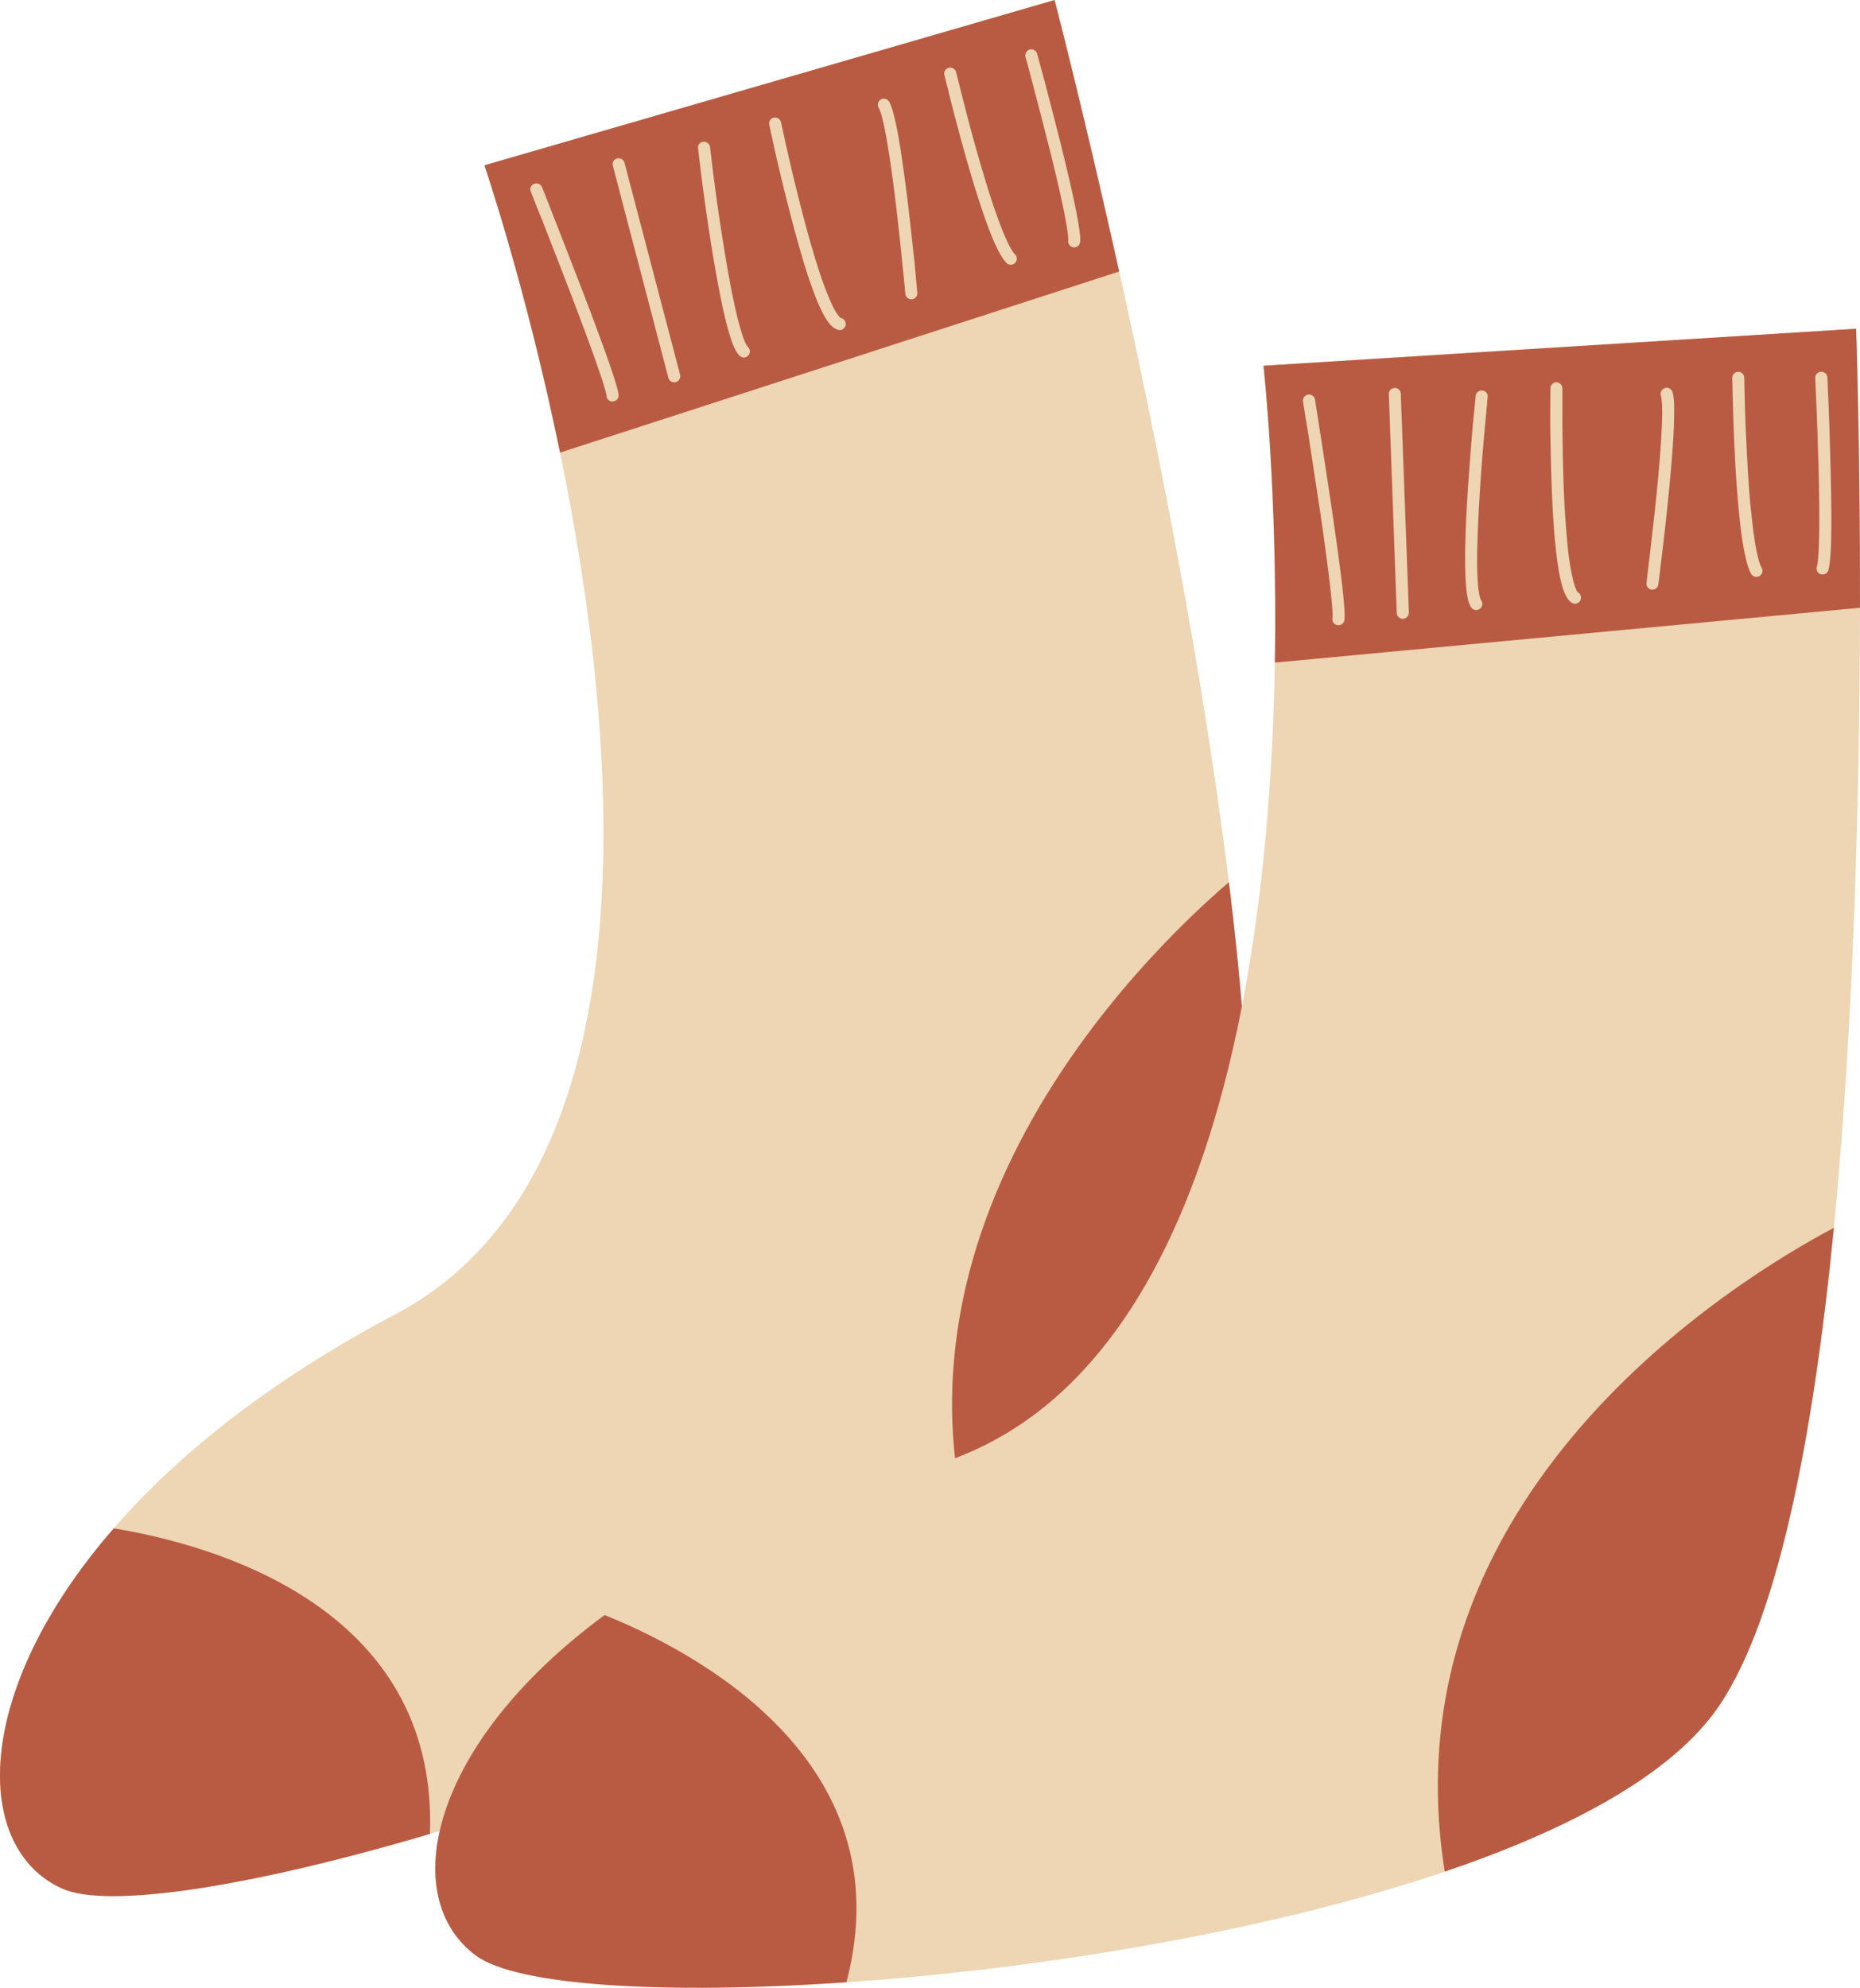 <svg xmlns="http://www.w3.org/2000/svg" width="1010.6" height="1080" viewBox="0.004 0 1010.6 1079.987" style=""><g><g data-name="Слой 2"><g data-name="494051432"><path d="M661.7 750.9c-17.7 39.6-64 79.3-124 115.9-87.5 53.4-204.2 100-304.1 129.6-94.7 28.1-174.3 41-199.6 29.8-48.7-21.6-49.8-106.6 27.8-195.8 34.5-39.7 84.6-80.2 153-116.3 142-75.1 122.3-309.1 89.5-468.2-18.5-90-41.1-156.1-41.1-156.1L573 0s15.7 60.3 35.1 147.5c20.8 93.4 45.6 217.8 59.6 331.8s17.2 219.5-6 271.6z" fill="#eed5b3"></path><path d="M608.1 147.5l-303.8 98.4c-18.5-90-41.1-156.1-41.1-156.1L573 0s15.7 60.3 35.1 147.5z" fill="#b95b42"></path><path d="M661.7 750.9c-17.7 39.6-64 79.3-124 115.9C461 674 622 518.5 667.7 479.3c14.2 115 17.2 219.5-6 271.6z" fill="#b95b42"></path><path d="M233.6 996.4c-94.7 28.1-174.3 41-199.6 29.8-48.7-21.6-49.8-106.6 27.8-195.8 52.1 8.5 176.4 41.8 171.8 166z" fill="#b95b42"></path><g fill="#eed5b3"><path d="M290.2 99.9a3.1 3.1 0 0 0-1.8 4.2c.1.2 4.7 12 6.5 16.3 4.8 12.4 9.7 24.8 14.2 36.6l1.4 3.6c11.4 29.9 18.6 50.2 19.1 54.7a3.1 3.1 0 0 0 3.6 2.8 3.3 3.3 0 0 0 2.9-3.6c-.6-5.4-7.7-25.2-19.5-56.2-.5-1.2-10.8-27.9-15.7-40.3-1.6-4.3-6.3-16.1-6.4-16.3a3.3 3.3 0 0 0-4.3-1.8z"></path><path d="M335.3 86.1a3.1 3.1 0 0 0-2.3 4l30.1 115a3.3 3.3 0 1 0 6.4-1.6L339.3 88.4a3.3 3.3 0 0 0-4-2.3z"></path><path d="M382.1 77a3.1 3.1 0 0 0-2.8 3.6c0 .2 1.5 12.9 2.1 17.5 1.7 13 3.6 26.1 5.6 38.4 3.3 19.9 6.4 35.5 9.4 45.3 1.8 6 3.5 9.7 5.6 11.6a3.2 3.2 0 0 0 4.6-.3 3.3 3.3 0 0 0-.2-4.6c-.9-.7-2.3-3.8-3.7-8.6-2.9-9.4-6-24.8-9.2-44.5-2-12.1-3.9-25.2-5.6-38.2-.6-4.6-2.1-17.1-2.1-17.3a3.4 3.4 0 0 0-3.7-2.9z"></path><path d="M420.5 63.9a3.2 3.2 0 0 0-2.5 3.9c0 .2 2.7 12.6 3.7 17.1 3 12.8 6.1 25.6 9.3 37.5s6.1 22 9 30.4c5.4 15.6 9.8 24.3 14.6 26.1a3.3 3.3 0 1 0 2.3-6.1c-.7-.3-2.4-2.4-4.3-6.1a169.5 169.5 0 0 1-6.4-16c-2.8-8.3-5.8-18.4-8.9-30s-6.3-24.6-9.2-37.3c-1-4.4-3.7-16.7-3.7-16.9a3.4 3.4 0 0 0-3.9-2.6z"></path><path d="M481 53.7a3.7 3.7 0 0 0-2.5.4 3.4 3.4 0 0 0-1.1 4.5c.9 1.4 2 5.2 3.2 11 1.8 8.9 3.8 22.1 5.8 38.4 1.4 11.3 2.7 23.4 3.9 35.5.5 4.2 1.6 15.9 1.6 16.1a3.3 3.3 0 0 0 3.6 3 3.3 3.3 0 0 0 2.9-3.6c0-.2-1.1-11.9-1.5-16.2-1.3-12.1-2.6-24.3-4-35.6-2.1-16.5-4-29.8-5.9-38.9-1.4-6.5-2.6-10.8-3.9-13.1a3.6 3.6 0 0 0-2.1-1.5z"></path><path d="M515.6 36.8a3.3 3.3 0 0 0-2.5 4c.1.2 3 11.8 4 16 3.1 11.9 6.3 23.9 9.6 35.1 2.3 8 4.6 15.3 6.8 21.8 4.9 14.7 9.2 24.5 12.9 28.6a3.3 3.3 0 1 0 4.9-4.3c-2.9-3.2-6.9-12.6-11.6-26.4-2.1-6.4-4.4-13.6-6.7-21.6-3.3-11.1-6.5-23-9.5-34.9-1.1-4.1-3.9-15.6-4-15.8a3.3 3.3 0 0 0-3.9-2.5z"></path><path d="M559.5 26.9a3.4 3.4 0 0 0-2.3 4.1c.1.1 2.7 9.9 3.6 13.4 2.7 10.3 5.5 20.8 8 30.9l1.8 6.9c6.4 25.9 10.1 43.9 9.8 48.7a3.3 3.3 0 0 0 3 3.5 3.3 3.3 0 0 0 3.5-3.1c.4-5.8-3.3-23.6-10-50.7-.5-2.3-1.1-4.6-1.7-6.9-2.6-10.2-5.3-20.7-8-30.9-1-3.6-3.6-13.4-3.7-13.6a3.3 3.3 0 0 0-4-2.3z"></path></g><g><path d="M931.2 930.8c-25.9 34.8-79.7 63.5-146.2 86.1-97.1 32.9-221.1 53-325.1 60.1-98.6 6.8-179.1 2-201.3-14.5-42.8-31.6-25.4-114.8 69.9-185 42.3-31.2 100-59.8 174.6-80.1 155-42.3 186.8-274.9 189.6-437.4 1.5-91.9-6.2-161.3-6.2-161.3l322-20.1s2.2 62.3 2.1 151.6c-.2 95.7-3 222.5-14.2 336.9S965.3 885 931.2 930.8z" fill="#eed5b3"></path><path d="M1010.6 330.2L692.7 360c1.5-91.9-6.2-161.3-6.2-161.3l322-20.1s2.2 62.3 2.1 151.6z" fill="#b95b42"></path><path d="M931.2 930.8c-25.9 34.8-79.7 63.5-146.2 86.1C752.2 812 943.2 695.3 996.4 667.1c-11.3 115.2-31.1 217.9-65.2 263.7z" fill="#b95b42"></path><path d="M459.9 1077c-98.6 6.8-179.1 2-201.3-14.5-42.8-31.6-25.4-114.8 69.9-185 49 19.7 163 79.3 131.4 199.5z" fill="#b95b42"></path><g fill="#eed5b3"><path d="M710.7 214.4a3.3 3.3 0 0 0-2.7 3.8c0 .2 2 12.7 2.8 17.3l5.9 38.8.6 3.8c4.6 31.6 7.1 53 6.7 57.5a3.3 3.3 0 1 0 6.5.7c.6-5.4-2-26.3-6.8-59.1-.2-1.3-4.4-29.6-6.5-42.7-.7-4.6-2.7-17.2-2.7-17.4a3.3 3.3 0 0 0-3.8-2.7z"></path><path d="M757.7 210.8a3.2 3.2 0 0 0-3.1 3.4l4.3 118.8a3.3 3.3 0 0 0 3.4 3.2 3.4 3.4 0 0 0 3.2-3.4l-4.4-118.9a3.2 3.2 0 0 0-3.4-3.1z"></path><path d="M805.4 212.2a3.2 3.2 0 0 0-3.6 2.8c0 .3-1.3 12.9-1.7 17.5-1.1 13.2-2.1 26.4-2.9 38.7-1.2 20.2-1.5 36.1-.7 46.4.5 6.2 1.3 10.2 2.9 12.5a3.3 3.3 0 0 0 4.6.7 3.2 3.2 0 0 0 .8-4.5c-.7-1-1.4-4.3-1.8-9.2-.8-9.9-.4-25.6.8-45.5.7-12.3 1.7-25.4 2.9-38.5.4-4.6 1.6-17.1 1.6-17.4a3.1 3.1 0 0 0-2.9-3.5z"></path><path d="M845.7 207.7a3.3 3.3 0 0 0-3.3 3.3c0 .2-.1 12.9-.1 17.5.1 13.1.4 26.2.9 38.6s1.2 22.8 2.2 31.7c1.8 16.3 4.2 25.8 8.5 28.6a3.3 3.3 0 0 0 4.6-.9 3.4 3.4 0 0 0-1-4.6c-.7-.4-1.8-2.8-2.8-6.8a132 132 0 0 1-2.8-17.1c-.9-8.7-1.7-19.2-2.2-31.2s-.7-25.3-.8-38.4v-17.3a3.4 3.4 0 0 0-3.2-3.4z"></path><path d="M907 211a3.1 3.1 0 0 0-2.5-.1 3.3 3.3 0 0 0-2.1 4.1c.5 1.5.8 5.5.7 11.4-.2 9.1-1.1 22.4-2.7 38.7-1.1 11.4-2.5 23.5-3.9 35.5-.5 4.3-1.9 15.9-1.9 16.1a3.2 3.2 0 1 0 6.4.9c.1-.2 1.5-11.9 2-16.2 1.5-12.1 2.8-24.3 3.9-35.6 1.6-16.6 2.6-30 2.7-39.3.2-6.7-.1-11.1-.9-13.6a3.5 3.5 0 0 0-1.7-1.9z"></path><path d="M944.4 202a3.3 3.3 0 0 0-3.2 3.4c0 .2.3 12.1.4 16.4.4 12.4.9 24.8 1.6 36.4.6 8.3 1.2 15.9 1.9 22.7 1.6 15.5 3.7 26 6.3 30.8a3.3 3.3 0 0 0 4.5 1.3 3.2 3.2 0 0 0 1.3-4.4c-2.1-3.8-4-13.8-5.5-28.4-.8-6.6-1.4-14.2-1.9-22.4-.7-11.6-1.3-23.9-1.7-36.2-.1-4.3-.4-16.1-.4-16.3a3.3 3.3 0 0 0-3.3-3.3z"></path><path d="M989.4 202a3.2 3.2 0 0 0-3.1 3.4c0 .2.4 10.2.6 13.9.4 10.6.8 21.4 1.1 31.9.1 2.4.1 4.8.2 7.1.6 26.7.3 45-1.1 49.7a3.2 3.2 0 0 0 2.3 4 3.2 3.2 0 0 0 4-2.2c1.7-5.6 2-23.8 1.3-51.6 0-2.4-.1-4.8-.2-7.2-.2-10.5-.6-21.3-1-31.9-.2-3.7-.6-13.9-.6-14a3.3 3.3 0 0 0-3.5-3.1z"></path></g></g></g></g></g></svg>
